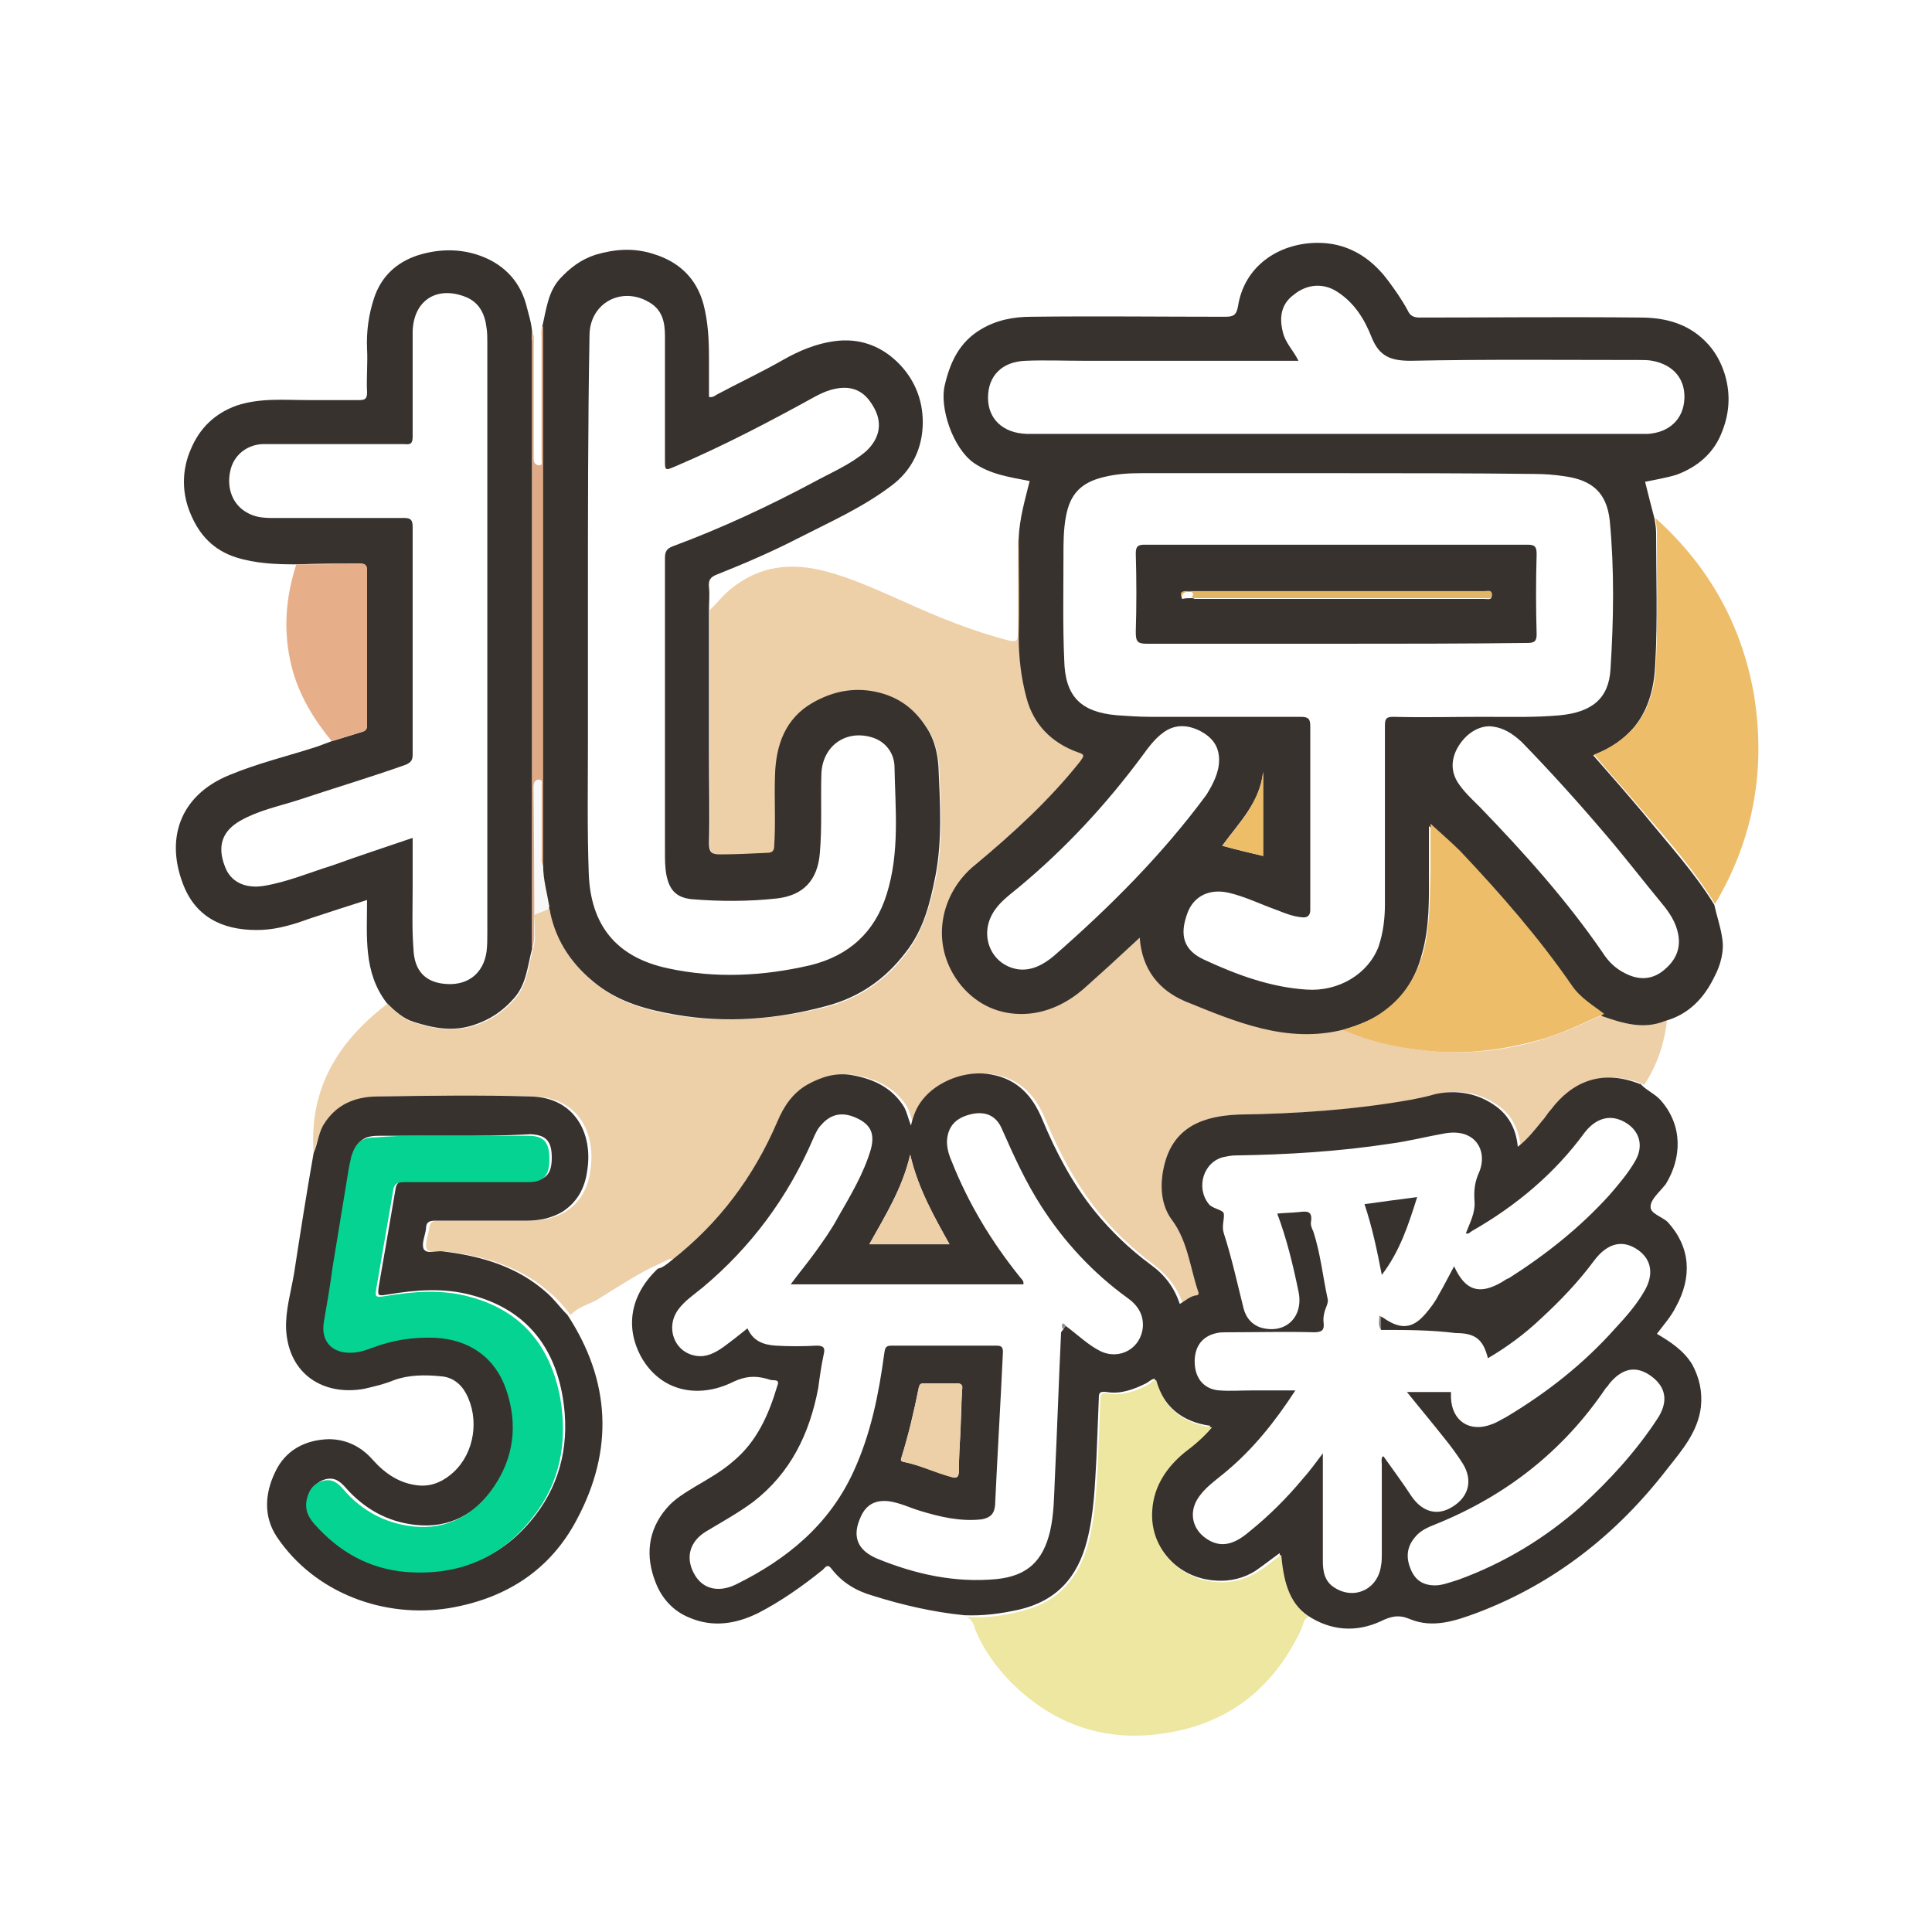 <?xml version="1.0" encoding="utf-8"?>
<!-- Generator: Adobe Illustrator 22.1.0, SVG Export Plug-In . SVG Version: 6.00 Build 0)  -->
<svg version="1.1" id="圖層_1" xmlns="http://www.w3.org/2000/svg" xmlns:xlink="http://www.w3.org/1999/xlink" x="0px" y="0px"
	 viewBox="0 0 245.8 245.8" style="enable-background:new 0 0 245.8 245.8;" xml:space="preserve">
<style type="text/css">
	.st0{fill:#EDCFA8;}
	.st1{fill:#38322F;}
	.st2{fill:#EDE7A1;}
	.st3{fill:#EDBD69;}
	.st4{fill:#E7AF89;}
	.st5{fill:#E0AA86;}
	.st6{fill:#F9F8F8;}
	.st7{fill:#83807E;}
	.st8{fill:#959291;}
	.st9{fill:#EDBD68;}
	.st10{fill:#04D391;}
	.st11{fill:#E3B665;}
	.st12{fill:#FEFCFA;}
</style>
<g>
	<path class="st0" d="M39.9,146.7c-0.6-8.2,3.1-14.2,9.4-19c1,1,2,2,3.4,2.4c2.5,0.8,5,1.2,7.7,0.4c2.1-0.7,3.7-1.8,5.1-3.4
		c1.6-1.8,1.7-4.1,2.3-6.3c0.5-1.4,0.1-2.9,0.2-4.4c0.6-0.4,1.4-0.4,1.9-0.9c0.1,0.2,0.2,0.4,0.2,0.7c0.8,3.8,2.9,6.8,6,9.2
		c3,2.3,6.4,3.2,10,3.8c6.4,1,12.8,0.5,19.1-1.1c4.2-1.1,7.5-3.4,10.1-6.8c2.2-2.9,3.1-6.3,3.8-9.7c0.9-4.6,0.6-9.2,0.4-13.9
		c-0.1-1.7-0.5-3.5-1.5-5c-1.7-2.7-4-4.2-7.1-4.7c-2.7-0.4-5.2,0.2-7.4,1.5c-3.5,2.1-4.7,5.5-4.8,9.3c-0.1,3,0.1,5.9-0.1,8.9
		c0,0.6-0.2,0.9-0.9,0.9c-2,0-4,0.2-6,0.2c-1,0-1.4-0.3-1.4-1.4c0.1-3.7,0-7.4,0-11.2c0-6.2,0-12.4,0-18.6c0.9-0.8,1.6-1.8,2.6-2.6
		c3.6-3,7.7-3.5,12.2-2.3c3.4,0.9,6.6,2.4,9.8,3.8c4.4,2,8.8,3.8,13.5,5c0.9,0.2,1.1,0,1.1-0.9c0-3.6,0-7.3,0-10.9
		c0-0.4-0.1-0.9,0.2-1.3c0,4.1,0.1,8.2,0,12.4c-0.1,2.7,0.2,5.3,1,7.9c1,3.5,3.3,5.7,6.5,6.9c1.1,0.4,0.9,0.6,0.3,1.2
		c-3.9,4.9-8.5,9.1-13.3,13.1c-4.5,3.8-5.9,10.5-1.8,15.4c2.1,2.5,4.9,3.7,8,3.6c2.9-0.1,5.6-1.3,7.8-3.4c1-0.9,2-1.8,3-2.7
		c1.3-1.2,2.5-2.3,3.9-3.6c0.3,4,2.5,6.7,5.8,8.1c6.4,2.7,12.9,5.4,20.1,3.6c0.1,0.1,0.2,0.2,0.4,0.3c3.7,1.6,7.6,2.3,11.6,2.6
		c4.8,0.3,9.5-0.3,14-1.8c2.5-0.8,4.8-2,7.2-3c2.6,0.9,5.2,1.6,7.9,0.6c-0.3,3-1.2,5.8-2.9,8.4c-0.1,0-0.2,0-0.2-0.1
		c-4.8-1.9-8.6-0.3-11.3,3.3c-0.4,0.5-0.7,1-1.1,1.4c-1,1.1-1.9,2.3-3.1,3.3c-0.3-2.2-1.1-3.9-2.7-5.1c-2.3-1.7-5-2.3-7.8-1.6
		c-1,0.2-2,0.5-3,0.7c-7.3,1.3-14.7,1.8-22.1,1.9c-2,0-4,0.4-5.8,1.4c-2.4,1.3-3.4,3.6-3.8,6.2c-0.3,2.1,0,4.2,1.2,5.8
		c2,2.7,2.3,6,3.3,9c0.1,0.3,0.2,0.6-0.2,0.6c-0.8,0.1-1.4,0.7-2.1,1.1c-0.7-2.1-2-3.7-3.7-5c-2.7-2-5.1-4.3-7.2-6.9
		c-2.8-3.5-4.9-7.5-6.6-11.6c-1.2-2.9-3.1-5.1-6.5-5.7c-3.1-0.6-6.9,0.8-8.8,3.3c-0.7,0.9-1.1,1.9-1.4,3.2c-0.4-0.9-0.5-1.7-0.9-2.4
		c-1.5-2.4-3.8-3.5-6.5-4c-2.1-0.4-4,0.1-5.8,1.2c-1.8,1.1-3,2.8-3.8,4.7c-3,7-7.4,12.9-13.4,17.6c-0.6-0.4-1.1,0.1-1.6,0.3
		c-3,1.3-5.6,3.1-8.4,4.8c-1.1,0.6-2.4,0.9-3.3,1.9c-0.8-1-1.6-2-2.6-2.8c-3.8-3.4-8.4-4.7-13.3-5.3c-0.8-0.1-2,0.4-2.4-0.3
		c-0.3-0.6,0.2-1.7,0.3-2.6c0.1-0.8,0.4-1,1.2-1c3.9,0,7.8,0,11.6,0c1.6,0,3.1-0.3,4.5-1.1c1.9-1.2,2.9-3,3.2-5.2
		c0.8-4.9-1.6-9.4-7.2-9.5c-6.5-0.2-13-0.1-19.4,0c-2.9,0.1-5.4,1.1-7,3.7C40.5,144.3,40.3,145.5,39.9,146.7z"/>
	<path class="st1" d="M85.5,160.3c6-4.7,10.4-10.6,13.4-17.6c0.8-1.9,1.9-3.6,3.8-4.7c1.8-1,3.7-1.6,5.8-1.2c2.7,0.5,5,1.6,6.5,4
		c0.4,0.7,0.5,1.4,0.9,2.4c0.3-1.3,0.7-2.3,1.4-3.2c1.9-2.5,5.7-3.9,8.8-3.3c3.4,0.6,5.3,2.8,6.5,5.7c1.7,4.1,3.8,8.1,6.6,11.6
		c2.1,2.6,4.5,4.9,7.2,6.9c1.8,1.3,3,2.9,3.7,5c0.7-0.4,1.3-1,2.1-1.1c0.4,0,0.3-0.4,0.2-0.6c-1-3-1.3-6.3-3.3-9
		c-1.2-1.6-1.5-3.7-1.2-5.8c0.4-2.6,1.4-4.8,3.8-6.2c1.8-1,3.8-1.3,5.8-1.4c7.4-0.1,14.8-0.6,22.1-1.9c1-0.2,2-0.4,3-0.7
		c2.8-0.6,5.5-0.1,7.8,1.6c1.6,1.2,2.5,2.9,2.7,5.1c1.3-1,2.2-2.2,3.1-3.3c0.4-0.4,0.7-1,1.1-1.4c2.7-3.6,6.5-5.2,11.3-3.3
		c0.1,0,0.2,0,0.2,0.1c0.8,0.8,1.8,1.2,2.5,2c2.8,3.2,2.7,7.3,0.6,10.7c0,0-0.1,0.1-0.1,0.1c-0.7,0.9-1.8,1.8-1.8,2.7
		c-0.1,0.9,1.5,1.3,2.2,2c2.9,3.2,3.1,7,1,10.8c-0.6,1.2-1.5,2.2-2.4,3.4c1.7,1,3.4,2.1,4.5,3.9c0.9,1.7,1.3,3.4,1.1,5.4
		c-0.4,3.2-2.4,5.5-4.3,7.9c-6.4,8.3-14.4,14.6-24.2,18.3c-2.7,1-5.6,2-8.5,0.8c-1.4-0.6-2.4-0.4-3.8,0.3c-3.1,1.4-6.3,1.2-9.3-0.8
		c-2.7-1.9-3.1-4.9-3.5-7.9c-1.1,0.8-2,1.5-3,2.2c-1.5,1-3.3,1.4-5,1.3c-2-0.1-3.9-0.8-5.5-2.2c-2.1-1.9-3.1-4.3-2.9-7
		c0.2-3,1.7-5.4,4.1-7.3c1.2-1,2.4-1.9,3.5-3.2c-3.7-0.5-6-2.5-7.1-6c-0.5,0.1-0.7,0.4-1.1,0.6c-1.6,0.8-3.3,1.4-5,1.1
		c-0.9-0.1-1,0.1-1,0.8c-0.1,2.5-0.2,5-0.3,7.5c-0.2,3.5-0.3,7.1-1.2,10.6c-1.2,4.7-3.9,7.7-8.7,8.8c-2.3,0.5-4.5,0.8-6.9,0.7
		c-4-0.4-7.9-1.3-11.7-2.5c-2.1-0.6-3.9-1.7-5.2-3.4c-0.5-0.7-0.8-0.2-1.1,0.1c-2.6,2.1-5.3,4-8.2,5.5c-2.8,1.4-5.8,1.9-8.8,0.6
		c-2-0.8-3.5-2.4-4.3-4.5c-1.3-3.3-1-6.6,1.4-9.4c1-1.2,2.4-2,3.7-2.8c1.7-1,3.3-1.9,4.8-3.2c3-2.5,4.5-5.9,5.6-9.6
		c0.2-0.5,0.1-0.7-0.5-0.7c-0.3,0-0.6-0.1-0.9-0.2c-1.5-0.4-2.7-0.3-4.2,0.4c-4.4,2.2-9.3,1.3-11.8-3.3c-1.9-3.6-1.4-7.7,2.2-11.1
		C84.3,161.3,84.9,160.8,85.5,160.3z M135.6,168.7c1.5,1.1,2.8,2.4,4.4,3.2c2.5,1.2,5.2-0.4,5.4-3.1c0.1-1.6-0.7-2.8-2-3.7
		c-4.4-3.2-8-7.1-10.9-11.6c-2-3.1-3.5-6.4-5-9.8c-0.7-1.7-2-2.3-3.7-2c-2,0.4-3.1,1.4-3.3,3.2c-0.1,1,0.2,2,0.6,2.9
		c2.1,5.3,5,10.1,8.6,14.6c0.2,0.3,0.6,0.5,0.5,1c-9.8,0-19.7,0-29.6,0c1.1-1.5,2.2-2.8,3.2-4.2c1-1.4,2-2.8,2.8-4.3
		c1.6-2.8,3.3-5.6,4.2-8.7c0.5-1.9,0-3-1.5-3.8c-1.9-1-3.5-0.8-4.8,0.7c-0.5,0.5-0.8,1.2-1.1,1.9c-3.2,7.4-7.9,13.7-14,18.8
		c-1.1,0.9-2.3,1.7-3.1,2.8c-1.7,2.3-0.5,5.5,2.3,5.9c1.3,0.2,2.4-0.4,3.4-1.1c1.1-0.8,2.1-1.6,3.1-2.4c0.7,1.6,2,2.1,3.6,2.2
		c1.7,0.1,3.4,0.1,5.2,0c0.9,0,1.1,0.3,0.9,1.1c-0.3,1.4-0.5,2.8-0.7,4.3c-1.1,5.8-3.5,10.8-8.3,14.5c-1.9,1.4-3.9,2.5-5.9,3.7
		c-2.2,1.3-2.7,3.4-1.6,5.4c1,1.9,3,2.5,5.3,1.4c6.5-3.2,11.9-7.6,15-14.4c2.2-4.8,3.2-9.8,3.9-15c0.1-0.6,0.1-1,0.9-1
		c4.5,0,9,0,13.4,0c0.6,0,0.8,0.2,0.8,0.8c-0.3,6.5-0.7,13-1,19.5c-0.1,1.1-0.6,1.6-1.7,1.8c-2.7,0.3-5.3-0.3-7.9-1.1
		c-1.3-0.4-2.5-1-3.9-1.2c-1.7-0.2-2.9,0.4-3.6,2c-1.1,2.4-0.5,4.2,2.1,5.3c4.9,2,9.9,3.1,15.2,2.6c3.9-0.4,5.9-2.3,6.8-6.1
		c0.5-2.2,0.5-4.4,0.6-6.6c0.3-6.2,0.5-12.5,0.8-18.7C135.4,169,135.4,168.8,135.6,168.7z M175.7,169.2c0-0.6,0-1.1,0-1.7
		c0.2,0.1,0.4,0.2,0.5,0.3c2.1,1.4,3.6,1.2,5.2-0.7c0.6-0.7,1.2-1.5,1.6-2.3c0.7-1.2,1.3-2.4,2-3.7c1.4,3.1,3.2,3.7,6.1,2
		c0.3-0.2,0.6-0.4,0.9-0.5c4.7-3,9-6.4,12.8-10.6c1.2-1.4,2.4-2.8,3.3-4.4c1.1-2,0.4-4-1.7-5c-1.7-0.8-3.4-0.3-4.8,1.5
		c-3.8,5.2-8.7,9.3-14.3,12.5c-0.2,0.1-0.5,0.5-0.8,0.3c0.5-1.3,1.2-2.6,1.1-4c-0.1-1.4,0-2.5,0.6-3.8c1.1-2.7-0.5-5.6-4.4-4.9
		c-2.3,0.4-4.6,1-6.9,1.3c-6.5,1-13.1,1.4-19.7,1.5c-0.5,0-1,0.1-1.5,0.2c-2.6,0.6-3.6,3.9-1.9,6c0.5,0.6,1.8,0.7,1.9,1.2
		c0.1,0.7-0.3,1.6,0,2.5c1,3.1,1.7,6.3,2.5,9.5c0.3,1.2,1,2.1,2.2,2.5c3.1,0.9,5.5-1.3,4.8-4.6c-0.7-3.4-1.5-6.7-2.7-9.9
		c1-0.1,1.9-0.1,2.8-0.2c0.9-0.1,1.7-0.2,1.5,1.2c-0.1,0.4,0.1,0.9,0.3,1.3c0.9,2.8,1.2,5.7,1.8,8.5c0.1,0.3,0,0.6-0.1,0.9
		c-0.3,0.7-0.5,1.5-0.4,2.2c0.1,0.9-0.2,1.2-1.2,1.2c-3.7-0.1-7.4,0-11,0c-0.5,0-1,0-1.4,0.1c-1.9,0.4-2.9,1.8-2.8,3.9
		c0.1,2,1.3,3.3,3.2,3.4c1.3,0.1,2.6,0,4,0c1.8,0,3.6,0,5.6,0c-2.6,4-5.4,7.5-8.9,10.4c-1.3,1.1-2.7,2-3.6,3.5
		c-1,1.7-0.6,3.7,1.1,4.9c1.7,1.2,3.4,1,5.5-0.8c2.5-2,4.8-4.3,6.8-6.7c0.9-1,1.7-2.1,2.6-3.3c0,4.7,0,9.2,0,13.7
		c0,1.3,0.2,2.6,1.5,3.4c2.5,1.6,5.5,0.2,5.9-2.8c0.1-0.5,0.1-1,0.1-1.4c0-3.8,0-7.6,0-11.4c0-0.4-0.1-0.8,0.1-1.1
		c0.1,0,0.2,0,0.2,0.1c1.2,1.7,2.4,3.3,3.5,5c1.4,2,3.3,2.5,5.2,1.3c2.1-1.3,2.6-3.4,1.3-5.5c-0.7-1.1-1.5-2.2-2.4-3.3
		c-1.5-1.9-3.1-3.8-4.7-5.8c2,0,3.8,0,5.6,0c0,0.2,0,0.5,0,0.7c0.1,3,2.4,4.5,5.2,3.4c0.6-0.2,1.2-0.6,1.8-0.9
		c5.2-3.1,9.9-6.8,13.9-11.3c1.4-1.5,2.8-3.1,3.8-4.9c1.1-2,0.8-3.8-0.8-5c-1.9-1.4-3.9-1.1-5.7,1.3c-2,2.7-4.3,5.1-6.8,7.4
		c-2,1.9-4.3,3.6-6.7,5c-0.6-2.4-1.6-3.2-4.1-3.2C182,169.2,178.9,169.2,175.7,169.2z M182.6,201.7c0.9,0,1.9-0.4,2.9-0.7
		c5.8-2.1,11.1-5.3,15.7-9.4c3.6-3.3,6.9-6.9,9.6-11c1.5-2.2,1.2-4.1-0.7-5.5c-1.9-1.4-3.7-1.1-5.4,1c-0.1,0.2-0.2,0.3-0.4,0.5
		c-5.4,8-12.7,13.7-21.6,17.3c-1,0.4-2,0.8-2.7,1.7c-1.1,1.3-1.1,2.7-0.5,4.1C180.1,201.1,181.1,201.7,182.6,201.7z M122.2,182
		C122.2,182,122.2,182,122.2,182c0.1-1.7,0.1-3.4,0.2-5.1c0-0.5,0-0.9-0.6-0.9c-1.4,0-2.9,0-4.3,0c-0.4,0-0.5,0.2-0.6,0.5
		c-0.6,3-1.3,6-2.2,8.9c-0.1,0.3-0.2,0.5,0.3,0.6c2.1,0.4,4,1.3,6,1.9c0.7,0.2,1,0.1,1-0.8C122,185.4,122.1,183.7,122.2,182z
		 M110.6,158.3c3.4,0,6.8,0,10.2,0c-2-3.6-4-7.1-5-11.4C114.8,151.2,112.6,154.7,110.6,158.3z"/>
	<path class="st1" d="M170.9,131c-7.2,1.8-13.7-1-20.1-3.6c-3.3-1.4-5.5-4-5.8-8.1c-1.4,1.3-2.6,2.4-3.9,3.6c-1,0.9-2,1.8-3,2.7
		c-2.2,2-4.9,3.3-7.8,3.4c-3.1,0.1-5.9-1.1-8-3.6c-4.1-5-2.8-11.7,1.8-15.4c4.8-4,9.4-8.2,13.3-13.1c0.5-0.7,0.7-0.9-0.3-1.2
		c-3.3-1.2-5.6-3.5-6.5-6.9c-0.7-2.6-1-5.2-1-7.9c0.1-4.1,0-8.2,0-12.4c0.1-2.5,0.8-4.9,1.4-7.3c-2.5-0.5-4.9-0.8-7.1-2.3
		c-2.7-1.9-4.4-7.1-3.7-9.9c0.7-3,1.9-5.5,4.6-7.1c2-1.2,4.2-1.6,6.4-1.6c8.2-0.1,16.5,0,24.7,0c1,0,1.4-0.2,1.6-1.3
		c0.8-5.2,5.2-8,9.9-8.1c3.8-0.1,6.9,1.7,9.2,4.8c0.9,1.2,1.8,2.5,2.5,3.8c0.3,0.7,0.8,0.9,1.5,0.9c9.4,0,18.7-0.1,28.1,0
		c2.8,0,5.5,0.6,7.7,2.5c1.4,1.2,2.3,2.6,2.9,4.3c0.9,2.6,0.8,5.2-0.2,7.7c-1,2.7-3.1,4.5-5.8,5.5c-1.3,0.4-2.6,0.6-4,0.9
		c0.4,1.6,0.8,3.2,1.2,4.7c0.1,0.6,0.2,1.2,0.2,1.8c0,5.5,0.2,11-0.1,16.5c-0.1,2.8-0.7,5.7-2.6,8.1c-1.4,1.7-3.2,2.9-5.3,3.7
		c2.2,2.5,4.3,4.9,6.4,7.4c3.1,3.8,6.4,7.4,9,11.6c0.3,1.4,0.8,2.8,1,4.2c0.3,1.7-0.2,3.5-1,5c-1.3,2.7-3.3,4.8-6.3,5.6
		c-2.7,1.1-5.3,0.3-7.9-0.6c-1.4-1.1-3.1-2-4.1-3.6c-4.2-6.2-9.1-11.7-14.2-17.1c-1.2-1.3-2.5-2.3-3.8-3.5c0,1.9,0,3.8,0,5.8
		c0,3.5,0.1,7-0.9,10.5c-0.8,3.1-2.4,5.6-5,7.5C174.4,129.8,172.7,130.5,170.9,131z M170.3,60.2c-8.4,0-16.7,0-25.1,0
		c-1.6,0-3.2,0.1-4.8,0.5c-2.9,0.7-4.3,2.2-4.8,5.1c-0.3,1.6-0.3,3.3-0.3,4.9c0,4.4-0.1,8.9,0.1,13.3c0.1,4.6,2.1,6.6,6.7,7
		c1.4,0.1,2.9,0.2,4.3,0.2c6.4,0,12.7,0,19.1,0c1,0,1.2,0.3,1.2,1.2c0,7.2,0,14.3,0,21.5c0,0.6,0,1.3,0,1.9c0,0.7-0.4,1-1.1,0.9
		c-1.1-0.1-2.1-0.5-3.1-0.9c-2-0.7-4-1.7-6.1-2.2c-2.5-0.6-4.5,0.4-5.3,2.5c-1.1,2.9-0.5,4.8,2.1,6c4.1,1.9,8.4,3.5,13,3.8
		c4.1,0.3,7.9-2,9.2-5.5c0.6-1.8,0.8-3.6,0.8-5.4c0-7.6,0-15.1,0-22.7c0-0.9,0.2-1.1,1.1-1.1c3.8,0.1,7.6,0,11.4,0
		c3.3,0,6.6,0.1,9.8-0.2c4-0.4,6.2-2.1,6.4-5.9c0.4-6.3,0.5-12.6-0.1-18.9c-0.4-3.5-2.2-5.1-5.7-5.6c-1.3-0.2-2.6-0.3-3.9-0.3
		C186.8,60.2,178.5,60.2,170.3,60.2z M165.2,45.9c-9.2,0-18.3,0-27.4,0c-2.4,0-4.9-0.1-7.3,0c-3,0.1-4.8,1.9-4.8,4.7
		c0,2.7,1.9,4.5,4.9,4.6c0.4,0,0.8,0,1.2,0c25.4,0,50.9,0,76.3,0c0.5,0,1,0,1.6,0c2.7-0.2,4.5-1.9,4.6-4.5c0.1-2.5-1.4-4.3-4.1-4.8
		c-0.5-0.1-1.1-0.1-1.7-0.1c-9.7,0-19.4-0.1-29,0.1c-2.5,0-4-0.5-5-3c-0.9-2.3-2.2-4.4-4.4-5.8c-1.7-1.1-3.8-1-5.5,0.4
		c-1.5,1.1-1.9,2.7-1.4,4.7C163.5,43.6,164.5,44.5,165.2,45.9z M189.5,92.4c-1.5,0-3.1,1-4.1,2.8c-0.8,1.5-0.8,3,0.1,4.4
		c0.8,1.2,1.8,2.1,2.8,3.1c5.6,5.8,11,11.8,15.6,18.5c0.7,1.1,1.6,2,2.8,2.6c1.7,0.9,3.4,0.9,4.9-0.3c1.5-1.2,2.3-2.7,1.9-4.7
		c-0.3-1.5-1.1-2.7-2.1-3.9c-2.4-2.9-4.7-5.9-7.1-8.7c-3.4-4-7-8-10.7-11.8C192.4,93.3,191.2,92.5,189.5,92.4z M155.1,96.7
		c0-1.8-0.9-2.9-2.4-3.7c-1.6-0.8-3.2-0.9-4.7,0.2c-1.1,0.8-1.9,1.9-2.7,3c-4.6,6.2-9.8,11.8-15.7,16.7c-1.2,1-2.5,1.9-3.3,3.3
		c-1.7,2.9-0.2,6.5,3.1,7.1c1.8,0.3,3.4-0.6,4.7-1.7c7.1-6.2,13.8-12.9,19.4-20.5C154.3,99.8,155.1,98.3,155.1,96.7z M160.7,108.9
		c0-3.6,0-7.2,0-10.7c-0.4,3.9-3.1,6.5-5.2,9.4C157.3,108.1,159,108.5,160.7,108.9z"/>
	<path class="st1" d="M90.2,77.5c0,6.2,0,12.4,0,18.6c0,3.7,0.1,7.4,0,11.2c0,1.2,0.4,1.4,1.4,1.4c2,0,4-0.1,6-0.2
		c0.7,0,0.9-0.3,0.9-0.9c0.2-3,0-5.9,0.1-8.9c0.1-3.9,1.3-7.3,4.8-9.3c2.3-1.3,4.7-1.9,7.4-1.5c3.1,0.5,5.4,2,7.1,4.7
		c1,1.5,1.4,3.3,1.5,5c0.2,4.6,0.5,9.3-0.4,13.9c-0.7,3.5-1.5,6.8-3.8,9.7c-2.6,3.4-5.9,5.7-10.1,6.8c-6.3,1.7-12.7,2.2-19.1,1.1
		c-3.5-0.6-7-1.5-10-3.8c-3.1-2.4-5.2-5.4-6-9.2c0-0.2-0.1-0.5-0.2-0.7c-0.3-1.8-0.8-3.5-0.8-5.3c0-0.4,0-0.7,0-1.1
		c0-7.3,0-14.5,0-21.8c0-9.6,0-19.2,0-28.8c0-5.6,0-11.3,0-16.9c0.5-2.1,0.7-4.3,2.2-6c1.3-1.4,2.7-2.5,4.6-3.1
		c2.4-0.7,4.8-0.9,7.3-0.1c3.3,1,5.5,3.1,6.4,6.4c0.6,2.3,0.7,4.6,0.7,6.9c0,1.6,0,3.3,0,4.9c0.4,0.1,0.7-0.1,1-0.3
		c2.8-1.5,5.6-2.8,8.4-4.4c2.1-1.2,4.3-2.1,6.6-2.4c3-0.4,5.7,0.5,7.9,2.6c2.2,2.1,3.3,4.8,3.3,7.7c0,3.2-1.3,6.1-4,8.1
		c-3.7,2.8-7.8,4.6-11.9,6.7c-3.3,1.7-6.8,3.2-10.3,4.6c-0.8,0.3-1.1,0.7-1,1.6C90.3,75.7,90.2,76.6,90.2,77.5z M74.8,76.5
		c0,6,0,11.9,0,17.9c0,5.5-0.1,11,0.1,16.6c0.2,6.7,3.5,10.8,10.1,12.2c6,1.3,12.1,1,18.1-0.4c4.9-1.2,8.2-4.2,9.7-9
		c1.7-5.4,1.1-10.9,1-16.4c-0.1-1.7-1.2-3.1-2.9-3.6c-3.4-1-6.3,1.2-6.4,4.7c-0.1,3.4,0.1,6.7-0.2,10.1c-0.3,3.4-2.1,5.3-5.4,5.7
		c-3.6,0.4-7.3,0.4-10.9,0.1c-1.9-0.2-2.8-1.1-3.2-3c-0.2-1-0.2-2-0.2-3c0-12.5,0-25,0-37.4c0-0.8,0.2-1.2,1-1.5
		c6.2-2.3,12.2-5.1,18-8.2c2.2-1.2,4.6-2.2,6.6-3.9c1.8-1.7,2.1-3.7,0.9-5.7c-1.2-2.1-2.9-2.8-5.4-2.1c-0.7,0.2-1.3,0.5-1.9,0.8
		c-5.8,3.2-11.7,6.3-17.8,8.9c-1.4,0.6-1.4,0.6-1.4-0.8c0-5.2,0-10.5,0-15.7c0-1.8-0.3-3.4-2.1-4.4c-3.5-2-7.5,0.2-7.5,4.3
		C74.8,53.8,74.8,65.1,74.8,76.5z"/>
	<path class="st1" d="M67.7,120.7c-0.6,2.2-0.7,4.5-2.3,6.3c-1.4,1.6-3,2.7-5.1,3.4c-2.7,0.9-5.2,0.4-7.7-0.4
		c-1.3-0.4-2.4-1.4-3.4-2.4c-3-3.9-2.5-8.5-2.5-13.1c-2.5,0.8-5,1.6-7.4,2.4c-1.9,0.7-3.9,1.3-5.9,1.4c-4.4,0.2-8.1-1.2-9.9-5.3
		c-2.6-6.1-0.7-11.8,5.7-14.4c3.6-1.5,7.4-2.4,11.1-3.6c0.6-0.2,1.3-0.5,1.9-0.7c1.3-0.4,2.6-0.8,3.9-1.2c0.6-0.2,0.6-0.6,0.6-1
		c0-6.5,0-13,0-19.5c0-0.7-0.3-0.9-0.9-0.9c-2.7,0-5.4,0-8.1,0.1c-2.6,0-5.2-0.1-7.7-0.9c-2.8-0.9-4.6-2.8-5.7-5.4
		c-1.2-2.7-1.2-5.7,0-8.4c1.1-2.6,3-4.5,5.8-5.5c3-1,6.1-0.7,9.1-0.7c2.2,0,4.3,0,6.5,0c0.8,0,1-0.2,1-1c-0.1-1.8,0.1-3.7,0-5.5
		c-0.1-2.2,0.2-4.4,0.9-6.5c0.9-2.7,2.8-4.5,5.5-5.4c2.5-0.8,5.1-0.9,7.6-0.1c3.1,1,5.3,3.1,6.2,6.2c0.3,1.2,0.7,2.4,0.8,3.6
		c0,0.4-0.1,0.8,0,1.2c0,14.1,0,28.1,0,42.2C67.7,97.4,67.7,109,67.7,120.7z M52.5,106.6c0,2.2,0,4.3,0,6.3c0,2.6-0.1,5.2,0.1,7.8
		c0.1,2.9,1.6,4.4,4.4,4.5c2.6,0.1,4.5-1.4,4.9-4.1c0.1-0.8,0.1-1.6,0.1-2.4c0-25,0-50,0-75c0-0.7,0-1.4-0.1-2
		c-0.2-1.7-0.9-3.2-2.6-3.9c-3.7-1.5-6.7,0.4-6.8,4.4c0,0.4,0,0.7,0,1.1c0,4.1,0,8.2,0,12.2c0,0.9-0.2,1.1-1.1,1
		c-3.8,0-7.7,0-11.5,0c-2.2,0-4.3,0-6.5,0c-2.1,0.1-3.7,1.5-4.1,3.4c-0.5,2.2,0.3,4.3,2.1,5.3c1,0.6,2.1,0.7,3.2,0.7
		c5.6,0,11.2,0,16.8,0c0.8,0,1.1,0.2,1.1,1.1c0,9.7,0,19.4,0,29c0,0.7-0.2,1-0.9,1.3c-4.5,1.6-9.2,3-13.7,4.5
		c-2.5,0.8-5,1.3-7.3,2.6c-2.3,1.3-3,3.2-2,5.8c0.7,2,2.6,2.9,5,2.5c3-0.5,5.8-1.7,8.7-2.6C45.6,108.9,49,107.8,52.5,106.6z"/>
	<path class="st1" d="M39.9,146.7c0.5-1.1,0.6-2.4,1.2-3.5c1.6-2.7,4.1-3.7,7-3.7c6.5-0.1,13-0.2,19.4,0c5.6,0.1,8,4.7,7.2,9.5
		c-0.3,2.2-1.3,4-3.2,5.2c-1.4,0.8-2.9,1.1-4.5,1.1c-3.9,0-7.8,0-11.6,0c-0.8,0-1.2,0.2-1.2,1c-0.1,0.9-0.6,1.9-0.3,2.6
		c0.4,0.7,1.6,0.2,2.4,0.3c4.9,0.6,9.5,1.9,13.3,5.3c1,0.9,1.7,1.9,2.6,2.8c5.5,8.4,5.9,17.2,1.2,26c-3.4,6.5-9.1,10.1-16.3,11.3
		c-8.1,1.3-17-1.8-21.9-9.1c-1.7-2.6-1.5-5.5-0.2-8.2c1.3-2.8,3.8-4.1,6.8-4.2c2.2,0,4.1,0.9,5.6,2.6c1.6,1.8,3.5,3.1,6,3.3
		c1.7,0.1,3.1-0.6,4.3-1.7c2.7-2.5,3.3-6.8,1.6-10c-0.7-1.3-1.8-2.1-3.2-2.2c-2-0.2-4.1-0.2-6,0.5c-1.2,0.5-2.5,0.8-3.8,1.1
		c-5.1,0.9-9.6-1.8-9.9-7.6c-0.1-2.3,0.6-4.7,1-7C38.2,156.9,39,151.8,39.9,146.7z M57.7,144.5C57.7,144.5,57.7,144.5,57.7,144.5
		c-3.2,0-6.3,0-9.5,0c-1.9,0-2.7,0.6-3.2,2.4c-0.1,0.5-0.3,0.9-0.3,1.4c-0.7,4.2-1.4,8.5-2.1,12.8c-0.4,2.3-0.7,4.6-1.1,6.9
		c-0.4,2.5,0.9,4,3.5,3.9c0.9,0,1.7-0.3,2.6-0.6c2.6-1,5.2-1.4,8-1.3c4.4,0.2,7.7,2.5,9.1,6.6c1.5,4.3,1,8.6-1.6,12.4
		c-2.5,3.6-5.9,5.5-10.3,5c-3.5-0.4-6.4-2-8.8-4.7c-0.7-0.8-1.4-1.4-2.6-1.1c-1.1,0.3-1.7,1.1-2,2.1c-0.4,1.3,0,2.4,0.9,3.4
		c3.1,3.5,6.9,5.7,11.7,6.1c6.6,0.5,12-1.7,16.1-7c3.4-4.4,4.4-9.6,3.5-15c-1.1-6.6-4.8-11.2-11.5-13c-3.6-1-7.2-0.7-10.8-0.1
		c-1.2,0.2-1.3,0.2-1.1-1.1c0.7-4,1.4-8.1,2.1-12.2c0.1-0.9,0.5-1.2,1.4-1.2c5.3,0.1,10.6,0,15.8,0c1.9,0,2.7-0.8,2.7-2.9
		c0-2.1-0.7-2.9-2.7-3C64,144.5,60.8,144.5,57.7,144.5z"/>
	<path class="st2" d="M122.9,205.7c2.3,0.2,4.6-0.1,6.9-0.7c4.8-1.1,7.5-4.2,8.7-8.8c0.9-3.5,1-7,1.2-10.6c0.1-2.5,0.2-5,0.3-7.5
		c0-0.7,0.1-1,1-0.8c1.8,0.3,3.5-0.3,5-1.1c0.4-0.2,0.6-0.6,1.1-0.6c1,3.5,3.3,5.5,7.1,6c-1.1,1.3-2.3,2.3-3.5,3.2
		c-2.3,1.9-3.9,4.3-4.1,7.3c-0.2,2.7,0.8,5.1,2.9,7c1.6,1.4,3.5,2.1,5.5,2.2c1.7,0.1,3.5-0.4,5-1.3c1-0.6,1.9-1.4,3-2.2
		c0.3,3,0.8,6,3.5,7.9c-0.7,0.3-0.7,1.1-1,1.7c-3.6,7.6-9.5,12.1-17.9,13.2c-7.5,1-13.9-1.4-19.2-6.8c-1.8-1.9-3.3-4-4.3-6.4
		C123.9,206.7,123.7,206,122.9,205.7z"/>
	<path class="st3" d="M218.2,115c-2.6-4.2-5.8-7.9-9-11.6c-2.1-2.5-4.3-4.9-6.4-7.4c2.1-0.8,3.9-2,5.3-3.7c1.9-2.4,2.5-5.2,2.6-8.1
		c0.2-5.5,0.1-11,0.1-16.5c0-0.6-0.1-1.2-0.2-1.8c6.7,6,10.9,13.4,12.5,22.2C224.7,97.6,223.2,106.6,218.2,115z"/>
	<path class="st4" d="M37.7,71.8c2.7,0,5.4,0,8.1-0.1c0.7,0,0.9,0.2,0.9,0.9c0,6.5,0,13,0,19.5c0,0.5,0,0.9-0.6,1
		c-1.3,0.4-2.6,0.8-3.9,1.2c-2.3-2.8-4.2-5.9-5.1-9.5C36,80.4,36.3,76.1,37.7,71.8z"/>
	<path class="st5" d="M67.7,120.7c0-11.7,0-23.3,0-35c0-14.1,0-28.1,0-42.2c0-0.4,0-0.8,0-1.2c0.3,0.4,0.2,0.9,0.2,1.3
		c0,4.7,0,9.3,0,14c0,0.3,0,0.6,0,0.8c0,0.5,0.3,0.8,0.7,0.8c0.5,0,0.3-0.5,0.3-0.8c0-5.2,0-10.4,0-15.6c0-0.4-0.1-0.9,0.2-1.3
		c0,5.6,0,11.3,0,16.9c0,9.6,0,19.2,0,28.8c0,7.3,0,14.5,0,21.8c0,0.4,0,0.7,0,1.1c-0.3-0.4-0.2-0.9-0.2-1.4c0-2.9,0-5.7,0-8.6
		c0-0.3,0.2-0.8-0.3-0.9c-0.5,0-0.7,0.3-0.7,0.9c0,5.4,0.1,10.8,0.1,16.3C67.8,117.8,68.2,119.3,67.7,120.7z"/>
	<path class="st3" d="M170.9,131c1.8-0.5,3.6-1.2,5.2-2.4c2.6-1.9,4.1-4.4,5-7.5c0.9-3.5,0.8-7,0.9-10.5c0-2,0-3.9,0-5.8
		c1.3,1.2,2.6,2.3,3.8,3.5c5.1,5.4,10,11,14.2,17.1c1.1,1.6,2.7,2.5,4.1,3.6c-2.4,1-4.7,2.2-7.2,3c-4.6,1.4-9.3,2.1-14,1.8
		c-4-0.3-7.9-1-11.6-2.6C171.1,131.2,171,131.1,170.9,131z"/>
	<path class="st6" d="M68,116.4c0-5.4,0-10.8-0.1-16.3c0-0.5,0.2-0.9,0.7-0.9c0.5,0,0.3,0.6,0.3,0.9c0,2.9,0,5.7,0,8.6
		c0,0.5-0.1,1,0.2,1.4c0,1.8,0.5,3.5,0.8,5.3C69.3,116,68.6,116,68,116.4z"/>
	<path class="st0" d="M122.2,182c-0.1,1.7-0.2,3.4-0.2,5.1c0,0.8-0.4,1-1,0.8c-2-0.5-4-1.5-6-1.9c-0.4-0.1-0.4-0.3-0.3-0.6
		c0.9-2.9,1.6-5.9,2.2-8.9c0.1-0.4,0.2-0.5,0.6-0.5c1.4,0,2.9,0,4.3,0c0.7,0,0.7,0.4,0.6,0.9C122.3,178.5,122.2,180.2,122.2,182
		C122.2,182,122.2,182,122.2,182z"/>
	<path class="st0" d="M110.6,158.3c2-3.6,4.2-7,5.2-11.4c1,4.3,3,7.8,5,11.4C117.3,158.3,114,158.3,110.6,158.3z"/>
	<path class="st7" d="M175.7,169.2c-0.4-0.6-0.2-1.2-0.2-1.8c0,0,0.1,0,0.1,0c0,0,0,0.1,0.1,0.1
		C175.7,168.1,175.7,168.6,175.7,169.2z"/>
	<path class="st8" d="M135.3,169.2c-0.2-0.3-0.3-0.6-0.1-0.8c0.1-0.1,0.3,0.1,0.4,0.3C135.4,168.8,135.4,169,135.3,169.2z"/>
	<path class="st9" d="M160.7,108.9c-1.7-0.4-3.4-0.8-5.2-1.3c2.2-2.9,4.8-5.6,5.2-9.4C160.7,101.8,160.7,105.3,160.7,108.9z"/>
	<path class="st10" d="M57.7,144.5c3.2,0,6.3,0,9.5,0c2,0,2.7,0.8,2.7,3c0,2-0.7,2.9-2.7,2.9c-5.3,0-10.6,0-15.8,0
		c-1,0-1.3,0.3-1.4,1.2c-0.7,4.1-1.4,8.1-2.1,12.2c-0.2,1.2-0.2,1.3,1.1,1.1c3.6-0.6,7.2-0.9,10.8,0.1c6.7,1.8,10.3,6.4,11.5,13
		c0.9,5.4,0,10.6-3.5,15c-4,5.2-9.4,7.5-16.1,7c-4.8-0.4-8.6-2.6-11.7-6.1c-0.9-1-1.3-2.1-0.9-3.4c0.3-1.1,0.9-1.8,2-2.1
		c1.2-0.3,1.9,0.3,2.6,1.1c2.3,2.7,5.3,4.3,8.8,4.7c4.4,0.5,7.9-1.5,10.3-5c2.6-3.8,3.1-8,1.6-12.4c-1.4-4.1-4.7-6.4-9.1-6.6
		c-2.8-0.1-5.4,0.3-8,1.3c-0.8,0.3-1.7,0.6-2.6,0.6c-2.5,0.1-3.9-1.5-3.5-3.9c0.4-2.3,0.8-4.6,1.1-6.9c0.7-4.3,1.4-8.5,2.1-12.8
		c0.1-0.5,0.2-0.9,0.3-1.4c0.6-1.8,1.3-2.4,3.2-2.4C51.4,144.4,54.5,144.5,57.7,144.5C57.7,144.5,57.7,144.5,57.7,144.5z"/>
	<path class="st1" d="M173.6,153.2c2.2-0.3,4.3-0.6,6.7-0.9c-1.1,3.5-2.2,6.9-4.5,9.9C175.2,159.1,174.6,156.2,173.6,153.2z"/>
	<path class="st1" d="M169.9,81.9c-8,0-16,0-24,0c-1.2,0-1.4-0.3-1.4-1.5c0.1-3.3,0.1-6.6,0-10c0-0.9,0.3-1.1,1.1-1.1
		c16.3,0,32.6,0,48.8,0c0.9,0,1.1,0.3,1.1,1.2c-0.1,3.4-0.1,6.8,0,10.2c0,0.9-0.3,1.1-1.2,1.1C186.2,81.9,178.1,81.9,169.9,81.9z
		 M151.6,76.1c0.1,0,0.2,0,0.4,0.1c12.3,0,24.6,0,36.9,0c0.4,0,0.9,0.2,0.9-0.5c0-0.7-0.6-0.4-0.9-0.4c-5.6,0-11.2,0-16.8,0
		c-6.9,0-13.9,0-20.8,0c-0.6,0-1.3-0.1-0.9,0.9C150.8,76.1,151.2,76.1,151.6,76.1z"/>
	<path class="st11" d="M150.4,76.1c-0.5-1,0.3-0.9,0.9-0.9c6.9,0,13.9,0,20.8,0c5.6,0,11.2,0,16.8,0c0.3,0,0.9-0.2,0.9,0.4
		c0,0.7-0.5,0.5-0.9,0.5c-12.3,0-24.6,0-36.9,0c-0.1,0-0.2,0-0.4-0.1c0-0.2,0.4-0.6-0.1-0.7C151,75.3,150.4,75.2,150.4,76.1z"/>
	<path class="st12" d="M150.4,76.1c0-0.8,0.6-0.8,1.1-0.7c0.6,0.1,0.1,0.5,0.1,0.7C151.2,76.1,150.8,76.1,150.4,76.1z"/>
</g>
</svg>
